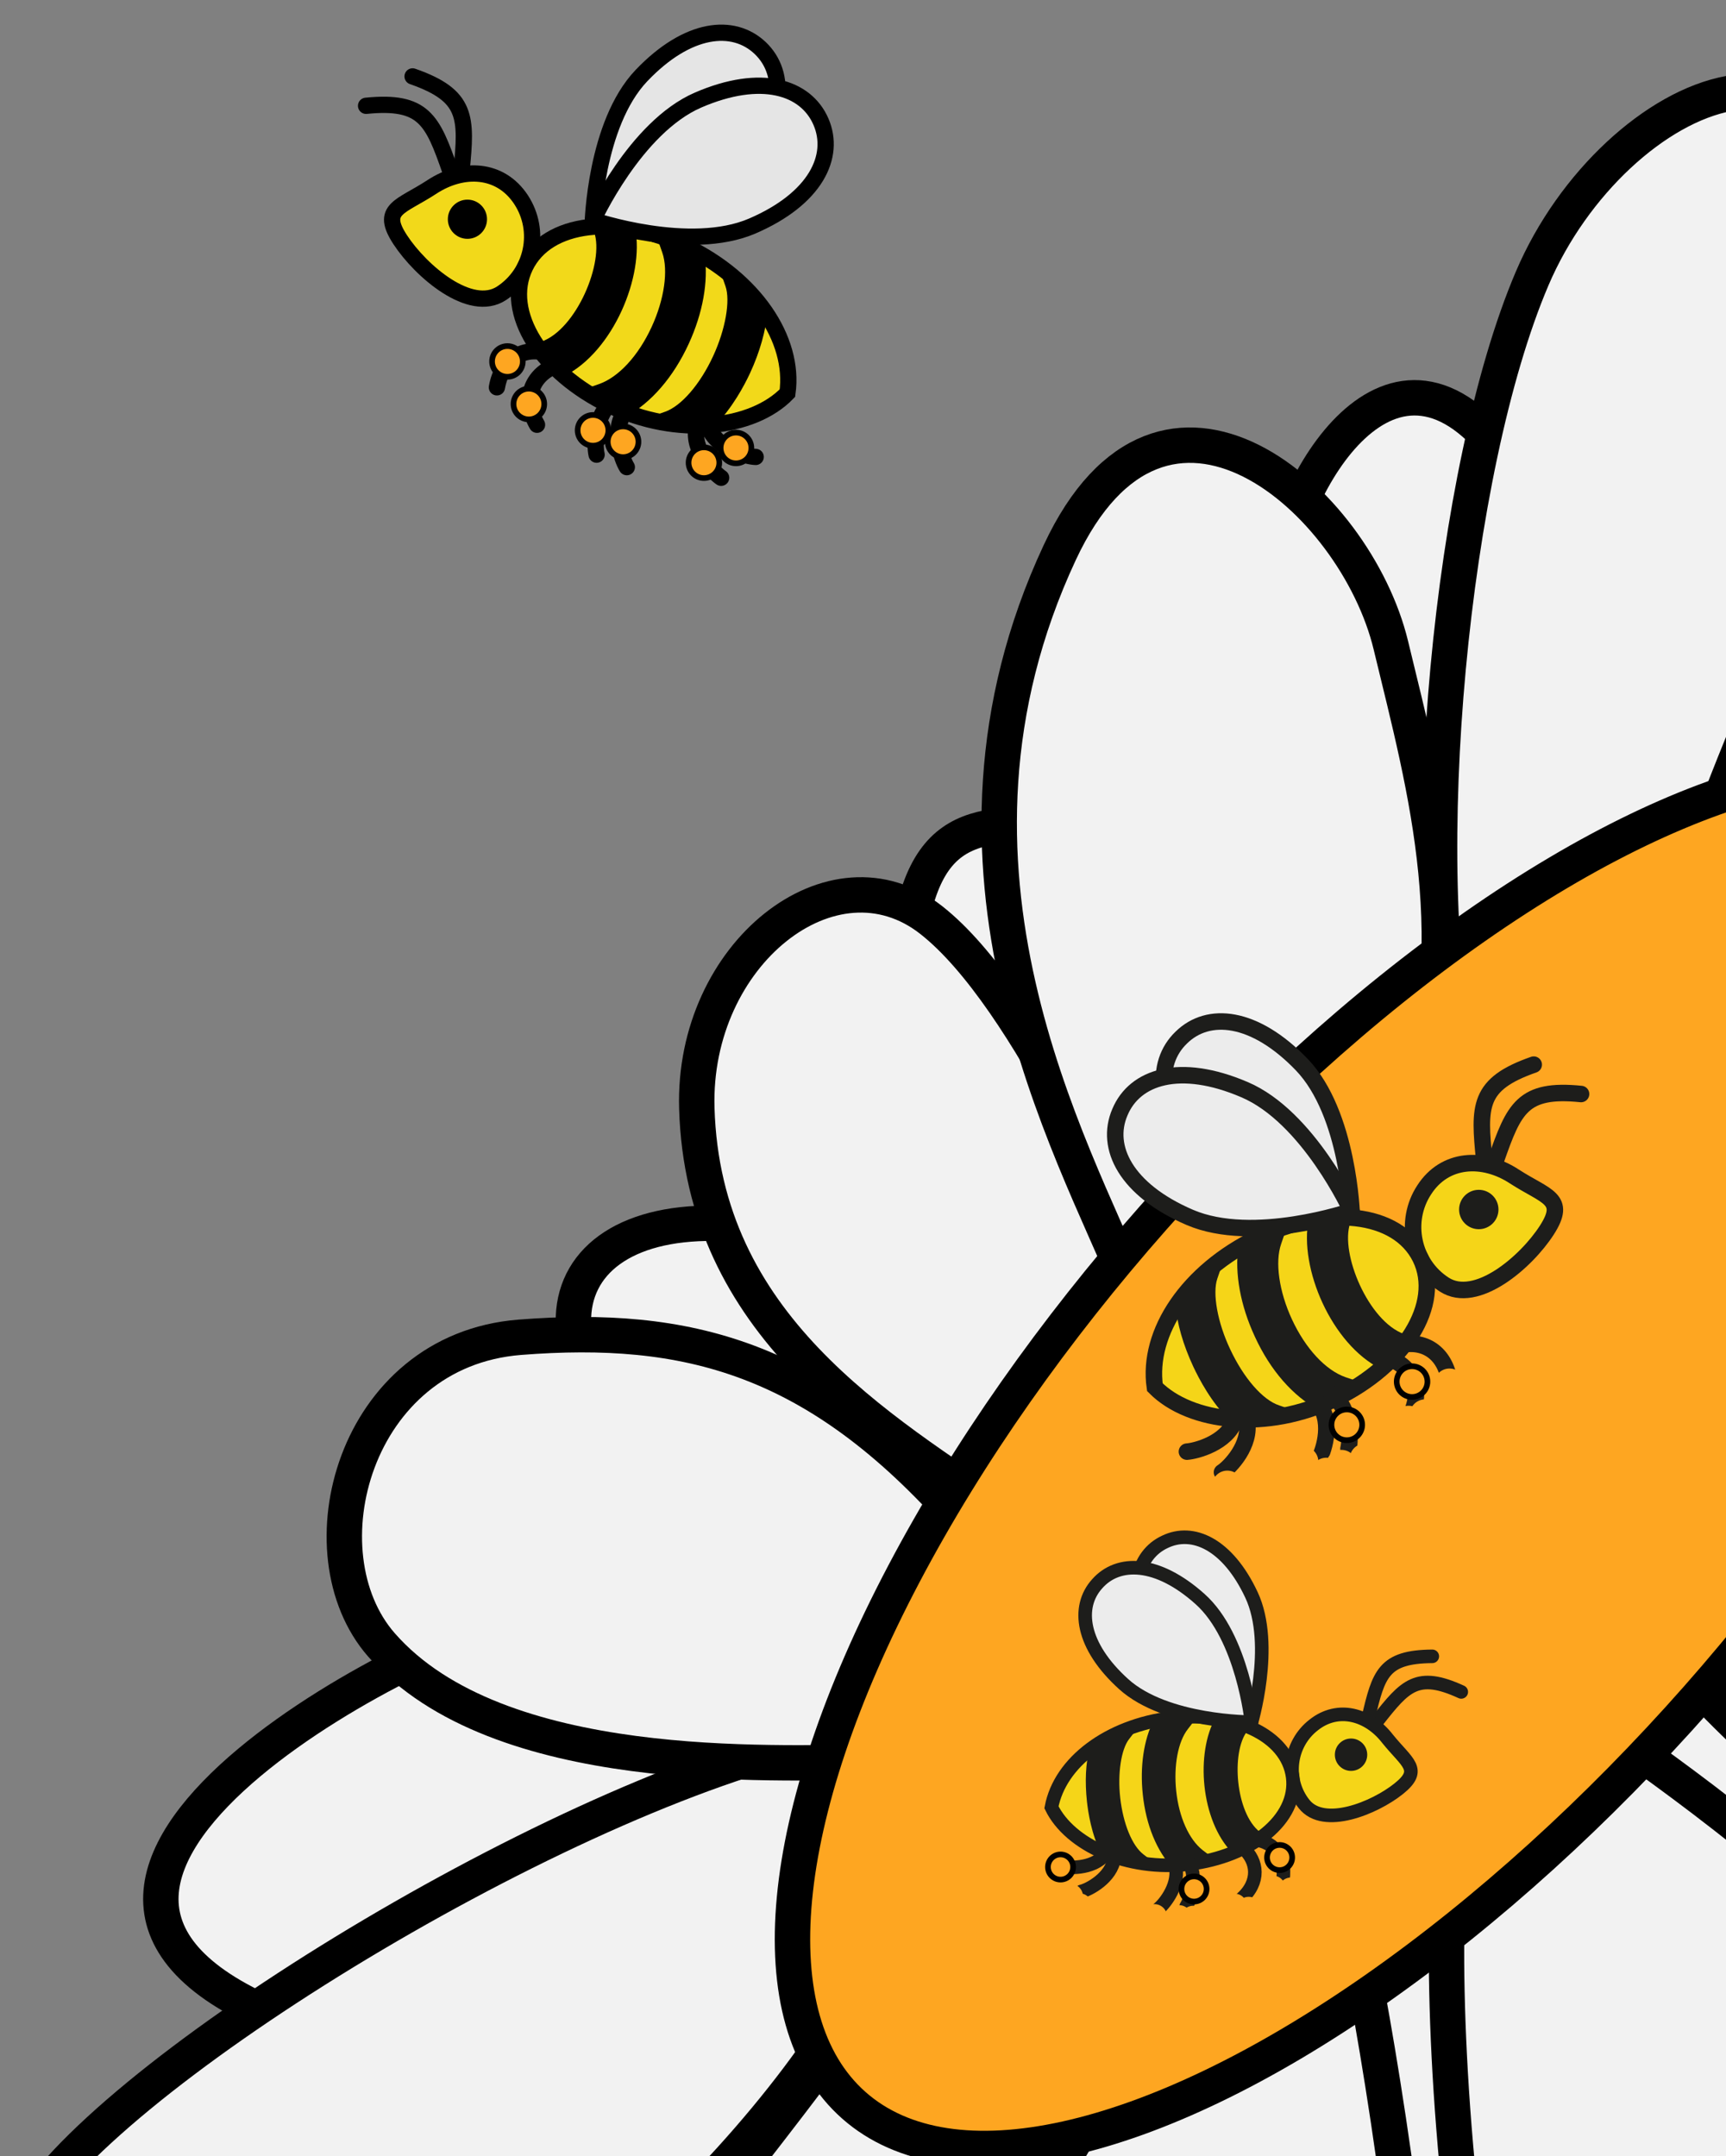 <?xml version="1.0" encoding="utf-8"?>
<!-- Generator: Adobe Illustrator 23.0.0, SVG Export Plug-In . SVG Version: 6.00 Build 0)  -->
<svg version="1.1" id="Calque_1" xmlns="http://www.w3.org/2000/svg" xmlns:xlink="http://www.w3.org/1999/xlink" x="0px" y="0px"
	 viewBox="0 0 167.42 209.1" style="enable-background:new 0 0 167.42 209.1;" xml:space="preserve">
<rect x="0" y="0" width="167.42" height="209.1" fill="#808080" stroke="none"/>
<style type="text/css">
	.st0{fill:#F2D91A;stroke:#000000;stroke-width:1.578;stroke-miterlimit:10;}
	.st1{fill:none;stroke:#000000;stroke-width:1.578;stroke-linecap:round;stroke-linejoin:round;stroke-miterlimit:10;}
	.st2{fill:#E5E5E5;stroke:#000000;stroke-width:1.578;stroke-linecap:round;stroke-linejoin:round;stroke-miterlimit:10;}
	.st3{fill:#12491D;stroke:#000000;stroke-width:3.434;stroke-miterlimit:10;}
	.st4{fill:#F2F2F2;stroke:#000000;stroke-width:3.434;stroke-miterlimit:10;}
	.st5{fill:#FEA621;stroke:#000000;stroke-width:3.434;stroke-miterlimit:10;}
	.st6{fill:none;stroke:#000000;stroke-width:3.434;stroke-miterlimit:10;}
	.st7{fill:#F5D518;stroke:#1D1D1B;stroke-width:1.317;stroke-miterlimit:10;}
	.st8{fill:#1D1D1B;}
	.st9{fill:none;stroke:#1D1D1B;stroke-width:1.317;stroke-linecap:round;stroke-linejoin:round;stroke-miterlimit:10;}
	.st10{fill:#ECECEC;stroke:#1D1D1B;stroke-width:1.317;stroke-linecap:round;stroke-linejoin:round;stroke-miterlimit:10;}
	.st11{fill:#F5D518;stroke:#1D1D1B;stroke-width:1.6;stroke-miterlimit:10;}
	.st12{fill:none;stroke:#1D1D1B;stroke-width:1.6;stroke-linecap:round;stroke-linejoin:round;stroke-miterlimit:10;}
	.st13{fill:#ECECEC;stroke:#1D1D1B;stroke-width:1.6;stroke-linecap:round;stroke-linejoin:round;stroke-miterlimit:10;}
	.st14{fill:#FEA621;stroke:#000000;stroke-width:0.548;stroke-miterlimit:10;}
	.st15{fill:#FEA621;}
</style>
<g>
	<path class="st0" d="M38.83,23.26c1.99,3.03,6.79,7.17,9.82,5.18s3.88-6.05,1.89-9.08s-5.62-3.22-8.65-1.23
		C38.86,20.11,36.84,20.23,38.83,23.26z"/>
	<circle cx="45.34" cy="21.26" r="1.9"/>
	<path class="st1" d="M43.67,16.55c-1.72-4.92-2.55-6.85-8.16-6.29"/>
	<path class="st1" d="M44.77,16.55c0.51-5.18,0.58-7.28-4.75-9.14"/>
	<path class="st0" d="M50.94,25.88c-2.14,4.45,1.62,10.26,8.19,13.42c6.57,3.16,13.89,2.31,17.25-1.18
		c0.74-5.27-3.28-11.06-9.85-14.22S53.08,21.43,50.94,25.88z"/>
	<path d="M54.75,36.46c4.73-2.39,7.77-9.68,6.86-14.32c-0.06-0.33-3.98,0.36-3.98,0.36c1.02,2.92-1.72,9.44-5.11,10.63
		C52.52,33.13,54.45,36.61,54.75,36.46z"/>
	<path d="M60.75,40.37c2.41-1.31,4.57-3.8,6.05-7.02c1.38-2.99,1.92-6.08,1.55-8.59c-0.08-0.56-4.76-2.13-4.76-2.13l0.65,1.86
		c0.6,1.72,0.2,4.55-1.03,7.21c-1.29,2.8-3.2,4.88-5.12,5.55l-1.21,0.42C56.89,37.67,60.31,40.61,60.75,40.37z"/>
	<path d="M69.72,25.89l0.65,1.86c0.49,1.4,0,4.2-1.2,6.79c-1.26,2.73-3.09,4.84-4.66,5.39l-1.86,0.65c0,0,5.65,1.76,6.62,0.78
		c1.77-1.78,2.94-4.01,3.48-5.17c0.96-2.07,1.53-4.13,1.7-5.97L69.72,25.89z"/>
	<path class="st1" d="M67.57,41.43c-0.45,2.26,1.65,4.41,2.38,4.9"/>
	<path class="st1" d="M60.64,39.85c-1.34,1.88-0.31,4.7,0.16,5.45"/>
	<path class="st1" d="M59.49,38.88c-1.88,1.34-1.82,4.34-1.62,5.21"/>
	<path class="st1" d="M68.71,41.37c0.8,2.16,3.71,2.91,4.59,2.94"/>
	<path class="st1" d="M53.77,35.51c-2.13,0.89-3.13,3.12-1.68,5.68"/>
	<path class="st1" d="M53.12,34.26c-2.2-0.68-4.4,0.4-4.92,3.3"/>
	<path class="st2" d="M62.22,7.33c-4.49,4.71-4.73,14.38-4.73,14.38s9.65-0.7,14.14-5.41s4.71-9.16,2.11-11.64
		C71.14,2.19,66.71,2.62,62.22,7.33z"/>
	<path class="st2" d="M67.72,9.7c-6.11,2.64-10.2,11.65-10.2,11.65s9.37,3.2,15.47,0.56c6.11-2.64,8.1-6.74,6.64-10.11
		S73.83,7.06,67.72,9.7z"/>
</g>
<g>
	<path class="st3" d="M181.5,193.23c8.8,8.64,15.61,19.1,22.14,29.54c6.24,10.63,12.13,21.5,17.2,32.74
		c2.59,5.6,5.2,11.2,7.39,16.96c2.3,5.72,4.66,11.43,6.67,17.26c4.26,11.59,7.76,23.42,11.22,35.27
		c6.51,23.81,11.02,48.14,13.81,72.61l1.73,18.39c0.37,6.15,0.53,12.3,0.77,18.44l0.24,9.21l-0.21,9.22
		c-0.17,6.14-0.42,12.28-0.74,18.4c-0.77-6.1-1.49-12.19-2.12-18.27l-0.92-9.11l-1.3-9.07c-0.84-6.04-1.52-12.09-2.44-18.1l-2.98-18
		c-0.88-6.01-2.28-11.93-3.36-17.9c-1.16-5.96-2.23-11.93-3.73-17.81c-1.41-5.9-2.6-11.85-4.05-17.73l-4.64-17.58
		c-3.21-11.68-6.61-23.32-10.48-34.81c-1.74-5.81-3.84-11.5-5.88-17.21c-1.98-5.73-4.19-11.38-6.35-17.05
		c-4.37-11.32-9.16-22.48-14.27-33.51C193.98,214.17,188.52,203.29,181.5,193.23z"/>
	<path class="st4" d="M173.44,30.36c3.78-9.06,21.15-31.15,26.39-2.4c5.24,28.75-10.19,33.91-10.19,33.91l-26.62-7.98L173.44,30.36z
		"/>
	<path class="st4" d="M124.05,56.41c0.83-9.21,10.97-27.21,22.05-11.86c11.08,15.35-4.93,32.32-4.93,32.32l-13.96-2.17L124.05,56.41
		z"/>
	<path class="st4" d="M102.91,79.79c-8.53,0.32-14.4-0.71-15.22,15.9c-0.82,16.61,21.17-1.54,21.17-1.54L102.91,79.79z"/>
	<path class="st4" d="M80.54,120.5c-22.61-6.67-32.46,5.43-18.41,20.55s24.41-14.71,24.41-14.71L80.54,120.5z"/>
	<path class="st4" d="M48.74,157.42c-10.87,2.79-58,27.85-16.05,40.28c41.94,12.44,40.04-23.92,40.04-23.92L48.74,157.42z"/>
	<path class="st4" d="M28.29,234.12c-39.32,16.93-38.86,59.88,8.73,33l42.92-52.28l-17.69-9.02L28.29,234.12z"/>
	<path class="st4" d="M51.18,295.2c-21.45,67.03,28.16,59.12,38.4,24.1c7.81-26.71,8.68-63.22,8.68-63.22L51.18,295.2z"/>
	<path class="st4" d="M133.68,288.18c13.25,61.35,46.82,18.6,38.53-15.86c-5.7-23.72-32.87-105.98-32.87-105.98l-14.96,10.73
		L133.68,288.18z"/>
	<path class="st4" d="M215.09,250.76c24.91,27.51,60.29-14.41,30.75-38.08c-18.56-14.87-89.55-59.94-89.55-59.94l-6.93,12.98
		L215.09,250.76z"/>
	<path class="st4" d="M263.97-11.79c8.25-2.18,37.5-9.99,24.53,27.86c-12.97,37.84-50.42,46.72-50.36,45.62
		c0.05-1.11-14.08-22.16-14.08-22.16L263.97-11.79z"/>
	<path class="st4" d="M270.58,64.03c41.47-15.34,59.28-1.51,22.15,31.07s-69.45,12.48-69.45,12.48s1.28-25.84,2.42-26.52
		S270.58,64.03,270.58,64.03z"/>
	<path class="st4" d="M278.99,118.95c34.12,2.82,35.62,25.86-0.67,44.02c-32.08-6.1-105.54-28.19-105.54-28.19l3.71-14.12
		L278.99,118.95z"/>
	<path class="st4" d="M185.12,134.29c61.86,5.47,93.73,14.62,111.92,30.27c20.83,17.92,8.34,63.15-42.34,50.99
		c-50.68-12.16-88.67-49.03-93.15-55.88S185.12,134.29,185.12,134.29z"/>
	<path class="st4" d="M156.87,168.33c7.13,5.71,62.12,40.14,60.27,97.75c-0.77,23.86-28.92,34.83-52.54,12.65
		c-24.67-23.16-25.78-95.22-23.48-100.05S156.87,168.33,156.87,168.33z"/>
	<path class="st4" d="M111.95,201.95c-3.26,7.67-29.02,79.43-51.63,102.52c-23.87,24.37-65.6,35.2-50.58-10.33
		c3.88-11.76,64.4-85.81,71.96-96.98C89.25,185.99,111.95,201.95,111.95,201.95z"/>
	<path class="st4" d="M84.05,191.09c-8.23,16.49-37.36,47.18-67.17,50.24c-29.82,3.06-15.84-24.92-13-28.66
		c11.46-15.09,56.02-41.32,79.26-44.7C87.07,180.12,84.05,191.09,84.05,191.09z"/>
	<path class="st4" d="M84.23,170.91c-9.06-0.04-35.92,1.52-47.23-11.4c-7.82-8.93-2.71-28.56,13.42-29.83
		c16.13-1.26,28.75,1.83,42.8,17.77C90,162.55,84.23,170.91,84.23,170.91z"/>
	<path class="st4" d="M113.53,128.27c-4.09-8.86-13.68-31.58-23.2-39.05c-9.52-7.48-23.17,3.27-22.74,18.24
		c0.61,21.04,17.42,30.94,30.58,39.83C105.52,140.24,113.53,128.27,113.53,128.27z"/>
	<path class="st4" d="M109.58,124.78c-5.51-13.46-21.07-40.6-6.78-71.21c10.05-21.53,28.69-5.17,32.11,9
		c3.42,14.18,7.64,28.81,1.81,46.65C125.3,115.26,109.58,124.78,109.58,124.78z"/>
	<path class="st4" d="M141.53,103.7c-4.37-19.99-0.83-58.14,7.09-76.7s32.24-29.38,32.12,0.35c-0.07,18.13-9.41,48.57-17.35,59.3
		C155.44,97.38,141.53,103.7,141.53,103.7z"/>
	<path class="st4" d="M189.34,86.7c22.81-11.23,69.45-62.9,80.49-86.25s6.36-53.66-35.13-22.75s-68.2,95.93-73.82,117.9
		C173.09,90.43,189.34,86.7,189.34,86.7z"/>
	<path class="st4" d="M190.49,113.54c11.3-3.56,100.45-39.94,122.22-71.83c19.83-29.04,9.57-51.86-19.13-38.03
		C264.87,17.5,192.75,84.4,183.14,95.46C191.03,102.44,190.49,113.54,190.49,113.54z"/>
	<path class="st4" d="M177.49,130.88c14.4-1.92,68.77,1.68,82.52-1.19c35-7.31,69.81-40.87,24.8-44.71
		c-10.5-0.9-86.81,19.43-100.38,27.42C183.9,122.91,177.49,130.88,177.49,130.88z"/>
	<path class="st4" d="M131.59,188.09c1.03,4.17,19.16,95.72-2.76,147.37c-16.81,39.61-41.95,31.71-48.99,7.47
		c-7.32-25.21-2.66-96.14,28.88-142.37C120.66,192.49,131.59,188.09,131.59,188.09z"/>
	
		<ellipse transform="matrix(0.662 -0.75 0.75 0.662 -59.293 151.398)" class="st5" cx="138.16" cy="141.42" rx="83.69" ry="35.18"/>
	<path class="st6" d="M226.11,228.08"/>
</g>
<g>
	<path class="st7" d="M135.66,173.47c-2.36,1.88-7.26,3.87-9.16,1.48c-1.88-2.36-1.45-5.83,0.92-7.67c2.36-1.88,5.32-1.05,7.16,1.32
		C136.47,170.95,138.02,171.59,135.66,173.47z"/>
	<circle class="st8" cx="131.05" cy="170.16" r="1.57"/>
	<path class="st9" d="M133.62,166.86c2.69-3.42,3.85-4.75,8.12-2.79"/>
	<path class="st9" d="M132.73,166.58c0.99-4.24,1.46-5.92,6.2-5.96"/>
	<path class="st7" d="M125.39,172.33c0.52,4.08-4.02,7.69-10.05,8.43s-11.59-1.88-13.35-5.5c0.82-4.37,5.51-7.89,11.57-8.65
		C119.6,165.87,124.85,168.22,125.39,172.33z"/>
	<path class="st8" d="M119.54,179.68c-3.09-3.13-3.59-9.73-1.61-13.15c0.14-0.25,3.05,1.34,3.05,1.34
		c-1.58,2.04-1.14,7.92,1.21,9.77C122.19,177.65,119.74,179.88,119.54,179.68z"/>
	<path class="st8" d="M113.78,181.19c-1.58-1.69-2.62-4.22-2.93-7.17c-0.29-2.71,0.09-5.3,1.06-7.22c0.23-0.41,4.31-0.42,4.31-0.42
		l-1.01,1.31c-0.94,1.2-1.38,3.54-1.12,5.98c0.27,2.56,1.24,4.7,2.56,5.74l0.85,0.65C117.54,180.08,114.05,181.47,113.78,181.19z"/>
	<path class="st8" d="M110.52,167.35l-1.01,1.31c-0.75,0.97-1.12,3.31-0.85,5.68c0.28,2.48,1.14,4.65,2.27,5.5l1.31,1.01
		c0,0-4.96-0.11-5.44-1.14c-0.94-1.87-1.25-3.94-1.37-5.03c-0.2-1.89-0.13-3.68,0.26-5.17L110.52,167.35z"/>
	<path class="st9" d="M108.08,180.19c-0.26,1.91-2.48,3.07-3.19,3.23"/>
	<path class="st9" d="M113.97,180.79c0.58,1.85-1,3.82-1.56,4.27"/>
	<path class="st9" d="M115.16,180.32c1.13,1.56,0.3,3.93-0.11,4.56"/>
	<path class="st9" d="M107.19,179.83c-1.21,1.5-3.72,1.32-4.42,1.13"/>
	<path class="st9" d="M120.57,179.2c1.45,1.27,1.67,3.31-0.16,4.94"/>
	<path class="st9" d="M121.43,178.38c1.91,0.07,3.38,1.49,3.01,3.91"/>
	<path class="st10" d="M121.39,154.66c2.3,4.9-0.08,12.65-0.08,12.65s-7.45-3.13-9.75-8.03c-2.3-4.9-1.29-8.49,1.43-9.76
		C115.69,148.21,119.08,149.73,121.39,154.66z"/>
	<path class="st10" d="M116.41,155.07c4.14,3.7,4.98,11.93,4.98,11.93s-8.28,0.03-12.39-3.68c-4.11-3.71-4.62-7.48-2.57-9.74
		C108.46,151.28,112.25,151.34,116.41,155.07z"/>
</g>
<g>
	<path class="st11" d="M150.04,119.29c-1.98,3.08-6.84,7.29-9.95,5.28c-3.08-1.98-3.95-6.14-1.94-9.19
		c1.98-3.08,5.71-3.29,8.76-1.28C149.98,116.08,152.02,116.21,150.04,119.29z"/>
	<circle class="st8" cx="143.44" cy="117.29" r="1.91"/>
	<path class="st12" d="M145.11,112.48c1.75-4.99,2.57-6.97,8.25-6.39"/>
	<path class="st12" d="M143.97,112.52c-0.52-5.26-0.64-7.38,4.8-9.28"/>
	<path class="st11" d="M137.78,122c2.19,4.49-1.62,10.41-8.26,13.63s-14.06,2.37-17.5-1.11c-0.77-5.35,3.25-11.23,9.93-14.47
		C128.59,116.83,135.56,117.48,137.78,122z"/>
	<path class="st8" d="M133.93,132.74c-4.78-2.39-7.94-9.79-6.99-14.5c0.06-0.34,4.03,0.35,4.03,0.35
		c-1.02,2.97,1.79,9.55,5.21,10.77C136.18,129.36,134.23,132.89,133.93,132.74z"/>
	<path class="st8" d="M127.89,136.72c-2.47-1.33-4.67-3.83-6.17-7.1c-1.4-3.01-1.97-6.13-1.6-8.72c0.11-0.56,4.8-2.17,4.8-2.17
		l-0.65,1.9c-0.61,1.74-0.21,4.61,1.05,7.32c1.32,2.84,3.26,4.92,5.19,5.6l1.23,0.41C131.79,133.98,128.31,136.94,127.89,136.72z"/>
	<path class="st8" d="M118.73,122.09l-0.65,1.9c-0.49,1.41,0.01,4.25,1.25,6.86c1.29,2.75,3.13,4.91,4.76,5.44l1.9,0.65
		c0,0-5.74,1.81-6.7,0.82c-1.81-1.78-2.98-4.04-3.55-5.25c-0.97-2.09-1.59-4.19-1.72-6.05L118.73,122.09z"/>
	<path class="st12" d="M120.94,137.8c0.45,2.3-1.65,4.49-2.41,4.97"/>
	<path class="st12" d="M127.96,136.19c1.39,1.9,0.34,4.78-0.13,5.53"/>
	<path class="st12" d="M129.14,135.19c1.91,1.35,1.88,4.4,1.66,5.29"/>
	<path class="st12" d="M119.78,137.74c-0.8,2.2-3.76,2.97-4.65,3.03"/>
	<path class="st12" d="M134.92,131.78c2.16,0.9,3.21,3.15,1.75,5.74"/>
	<path class="st12" d="M135.59,130.51c2.22-0.67,4.47,0.39,4.99,3.32"/>
	<path class="st13" d="M126.27,103.24c4.56,4.74,4.85,14.58,4.85,14.58s-9.79-0.69-14.36-5.42s-4.8-9.26-2.18-11.78
		C117.19,98.05,121.68,98.47,126.27,103.24z"/>
	<path class="st13" d="M120.7,105.66c6.21,2.63,10.39,11.78,10.39,11.78s-9.51,3.27-15.69,0.61c-6.18-2.66-8.24-6.79-6.77-10.2
		C110.07,104.4,114.46,102.99,120.7,105.66z"/>
</g>
<circle class="st14" cx="71.39" cy="43.44" r="1.49"/>
<circle class="st14" cx="68.28" cy="44.87" r="1.49"/>
<circle class="st15" cx="140.6" cy="134.2" r="1.49"/>
<circle class="st15" cx="136.63" cy="137.81" r="1.49"/>
<circle class="st15" cx="138.24" cy="137.19" r="1.49"/>
<circle class="st15" cx="119.05" cy="144.1" r="1.49"/>
<circle class="st14" cx="136.97" cy="133.98" r="1.49"/>
<circle class="st15" cx="126.39" cy="141.75" r="1.49"/>
<circle class="st15" cx="128.65" cy="142.85" r="1.49"/>
<circle class="st15" cx="132.41" cy="141.47" r="1.49"/>
<circle class="st15" cx="130.12" cy="142.09" r="1.49"/>
<circle class="st14" cx="130.64" cy="138.17" r="1.49"/>
<circle class="st14" cx="60.44" cy="42.84" r="1.49"/>
<circle class="st14" cx="57.52" cy="41.73" r="1.49"/>
<circle class="st14" cx="51.3" cy="39.18" r="1.49"/>
<circle class="st14" cx="49.22" cy="35.05" r="1.49"/>
<circle class="st15" cx="119.74" cy="184.85" r="1.22"/>
<circle class="st15" cx="121.12" cy="185.16" r="1.22"/>
<circle class="st15" cx="123.46" cy="183.1" r="1.22"/>
<circle class="st15" cx="125.22" cy="183.29" r="1.22"/>
<circle class="st14" cx="124.12" cy="180.13" r="1.22"/>
<circle class="st15" cx="115.74" cy="186.03" r="1.22"/>
<circle class="st15" cx="114.37" cy="185.97" r="1.22"/>
<circle class="st14" cx="115.82" cy="183.18" r="1.22"/>
<circle class="st15" cx="111.98" cy="185.87" r="1.22"/>
<circle class="st15" cx="104.7" cy="184.82" r="1.22"/>
<circle class="st15" cx="103.83" cy="183.9" r="1.22"/>
<circle class="st14" cx="102.87" cy="181.05" r="1.22"/>
</svg>

